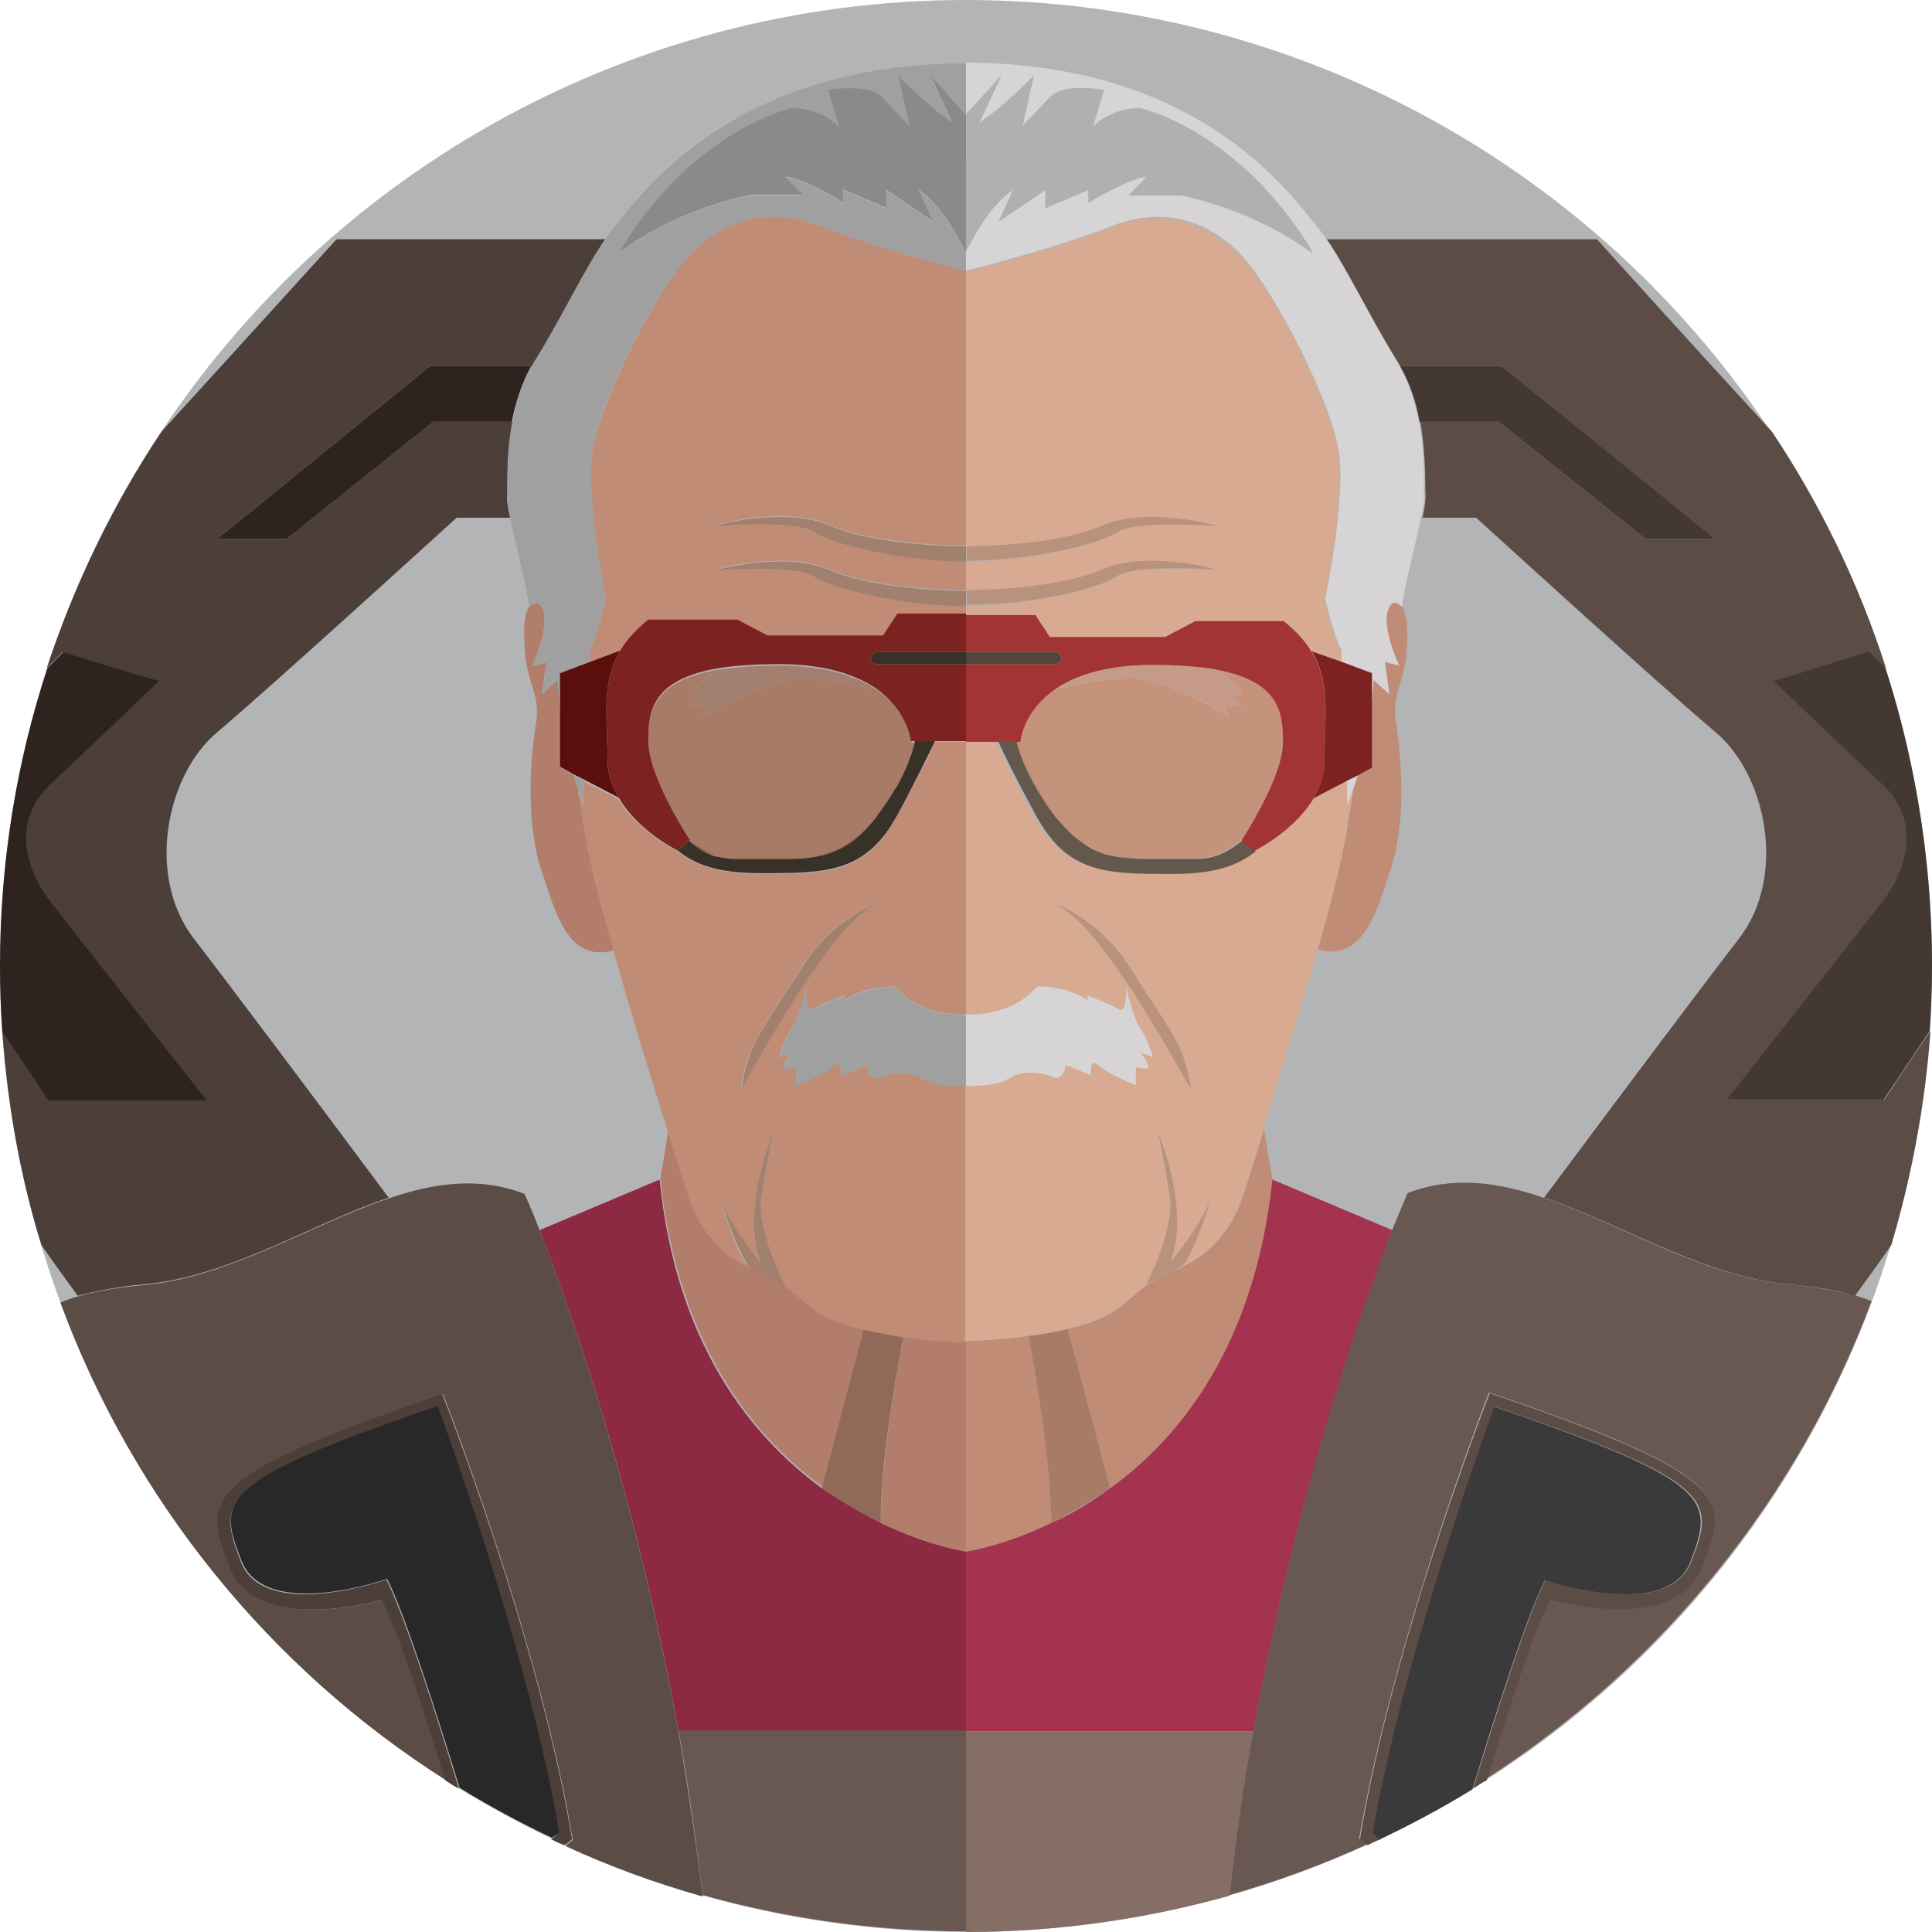 <svg id="Layer_1" xmlns="http://www.w3.org/2000/svg" width="256" height="256"><style>.st1{fill:none}.st2{fill:#4c3e39}.st3{fill:#2e231f}.st4{fill:#5b4c46}.st5{fill:#443833}.st6{fill:#c08c76}.st8{fill:#d8aa91}.st9{fill:#b8927d}.st10{fill:#d6d4d4}.st12{fill:#64584c}.st13{opacity:.8;fill:#c08c76}.st14{fill:#b27d6b}.st16{fill:#a1806e}.st17{fill:#a0a0a1}.st19{fill:#383128}.st20{opacity:.8;fill:#a27763}.st21{fill:#7c2322}.st27{fill:#695851}.st29{fill:#8d2943}</style><g id="XMLID_1_"><circle id="XMLID_179_" cx="128" cy="128" r="128" fill="#b2b4b5"/><g id="XMLID_6_"><path id="XMLID_7_" class="st1" d="M248 172.5c.9-2.5 1.7-4.9 2.5-7.5-1.6 2.3-3.2 4.5-4.8 6.7.9.3 1.6.5 2.3.8z"/><path id="XMLID_102_" class="st1" d="M5.5 165c.8 2.5 1.6 5 2.5 7.5.7-.3 1.5-.5 2.3-.8-1.6-2.1-3.2-4.4-4.8-6.7z"/><path id="XMLID_104_" class="st1" d="M185.9 80.5c.3.5.5 1.2.6 2.1.5 8.1-2.2 8.5-1.4 13.4s1.3 13.4-.8 19.5c-1.8 5.4-3.5 12.2-9.6 10.4-2.2 7.9-4.9 16.7-7.1 23.6.3 2.2.7 4.4 1.1 6.7l15.9 6.8c1.2-3.1 2-4.8 2-4.8 5.9-2.3 11.9-1.5 18 .6 10.2-13.7 22.3-29.8 25.8-34.3 6.4-8.3 3.7-21.7-3.1-27.4-6.8-5.7-31.7-28.4-31.7-28.4h-7.1c-.9 3.9-2.6 10.2-2.6 11.8z"/><path id="XMLID_105_" class="st1" d="M128 252.3v3.7-3.7z"/><path id="XMLID_106_" class="st1" d="M87.4 156.3c.4-2.3.8-4.6 1.1-6.7-2.1-6.9-4.8-15.7-7.1-23.6-6.1 1.7-7.8-5.1-9.6-10.4-2.1-6.2-1.6-14.6-.8-19.6s-1.9-5.3-1.4-13.4c.1-.9.3-1.6.6-2.1 0-1.5-1.7-7.9-2.5-11.9h-7.1S35.7 91.3 28.9 97c-6.8 5.7-9.5 19.2-3.1 27.4 3.5 4.5 15.6 20.6 25.8 34.3 6.1-2.1 12.1-2.9 18-.6 0 0 .7 1.7 2 4.8l15.8-6.6z"/><path id="XMLID_107_" class="st2" d="M18.9 170.2c11.5-1 22.2-8 32.6-11.5-10.2-13.7-22.3-29.8-25.8-34.3-6.4-8.3-3.7-21.7 3.1-27.4 6.8-5.7 31.7-28.4 31.7-28.4h7.1c-.3-1.4-.5-2.4-.4-2.9.1-1.2-.2-5.3.7-9.8H57.4L38 71.4h-9.2L57 48.5h13.5c.1-.1.1-.2.2-.4 3.7-5.9 6.6-12.2 9.5-16.4H44.6s-10.9 12-23.2 25.5C15 66.8 9.9 77.3 6.2 88.5l2.1-2.1s11.3 3.5 12.7 3.8c0 0-10.1 9.7-14.4 13.7-4.8 4.5-3.8 10.7 0 15.6s20.6 26.2 20.6 26.2H6.4s-2.7-4-6.1-9.1C1 146.5 2.7 156 5.5 165c1.6 2.3 3.2 4.5 4.8 6.7 2.3-.6 5.1-1.2 8.6-1.5z"/><path id="XMLID_110_" class="st3" d="M57 48.5L28.8 71.4H38l19.4-15.5h10.4c.5-2.5 1.3-5.1 2.6-7.4H57z"/><path id="XMLID_117_" class="st3" d="M27.3 145.7s-16.8-21.3-20.6-26.2c-3.8-4.9-4.8-11.1 0-15.6 4.3-4 14.4-13.7 14.4-13.7-1.4-.3-12.7-3.8-12.7-3.8l-2.1 2.1C2.2 100.9 0 114.2 0 128c0 2.9.1 5.8.3 8.7 3.4 5 6.1 9.1 6.1 9.1h20.9z"/><path id="XMLID_118_" class="st4" d="M175.8 31.7c2.9 4.2 5.8 10.5 9.5 16.4.1.1.1.2.2.4H199l28.1 22.9H218l-19.4-15.5h-10.4c.8 4.5.6 8.6.7 9.8 0 .5-.1 1.6-.4 2.9h7.1s24.9 22.7 31.7 28.4c6.8 5.7 9.5 19.2 3.1 27.4-3.5 4.5-15.6 20.6-25.8 34.3 10.4 3.5 21.2 10.5 32.6 11.5 3.4.3 6.3.8 8.6 1.5 1.6-2.2 3.2-4.4 4.8-6.7 2.7-9.1 4.5-18.6 5.2-28.4-3.4 5-6.1 9.1-6.1 9.1h-20.8s16.8-21.3 20.6-26.2c3.8-4.9 4.8-11.1 0-15.6-4.3-4-14.4-13.7-14.4-13.7 1.4-.3 12.7-3.8 12.7-3.8l2.1 2.1c-3.6-11.2-8.7-21.7-15.1-31.3-12.4-13.5-23.2-25.5-23.2-25.5h-35.8z"/><path id="XMLID_119_" class="st5" d="M198.6 55.9L218 71.4h9.2L199 48.5h-13.5c1.4 2.4 2.2 5 2.6 7.4h10.5z"/><path id="XMLID_120_" class="st5" d="M235 90.2s10.1 9.7 14.4 13.7c4.8 4.5 3.8 10.7 0 15.6s-20.6 26.2-20.6 26.2h20.8s2.7-4 6.1-9.1a128.588 128.588 0 0 0-5.9-48.2l-2.1-2.1s-11.3 3.6-12.7 3.9z"/><path id="XMLID_121_" class="st6" d="M156.4 168c-.2.1-.4.2-.7.3-1.5.7-3.8 2-3.8 2-.8.6-1.9 1.6-3.5 2.9-1.6 1.3-4.2 2.3-6.9 2.9l5.6 21.1c9.4-6.9 19.3-19.1 21.5-40.9-.4-2.3-.8-4.6-1.1-6.7-1 3.3-1.9 6.2-2.6 8.3-1.9 6.2-5.8 8.9-8.5 10.1z"/><path id="XMLID_122_" class="st6" d="M128 205.6s4.9-.7 11.3-3.8c.1-7.2-1.8-18.3-3-24.8-4.3.6-7.9.7-8.3.7v67.8-39.9z"/><path id="XMLID_123_" d="M136.3 177c1.2 6.5 3 17.6 3 24.8 2.4-1.2 5.1-2.7 7.8-4.6l-5.6-21.1c-1.7.4-3.5.7-5.2.9z" fill="#a87b67"/><path id="XMLID_124_" class="st6" d="M180 102.6c-.2.7-.4 1.3-.6 1.8-.4 2.2-.7 4.2-1 5.9-.6 3.6-2 9.3-3.8 15.5 6.1 1.7 7.8-5.1 9.6-10.4 2.1-6.1 1.6-14.5.8-19.5s1.9-5.3 1.4-13.4c-.1-.9-.3-1.6-.6-2.1-.5-.5-1.3-1.1-1.9.5-.8 2.5 1.5 7.3 1.5 7.3l-1.9-.5.6 4.3-2.1-1.9s-.1 1.9-.3 3.9v7.6l-1.7 1z"/><path id="XMLID_125_" class="st8" d="M145.9 69.7c6.1-2.7 15.5 0 15.5 0s-10.9-.9-13.3.8c-2.4 1.6-11.5 3.9-20.1 3.9v3.9c.7 0 12-.1 17.8-2.7 6.1-2.7 15.5 0 15.5 0s-10.9-.9-13.3.8c-2.4 1.6-11.5 3.9-20.1 3.9v1.2h9.1l1.9 2.9h15.3l4-2.1h11.7c1.7 1.4 2.9 2.7 3.7 4.1l4 1.5c.1-.8.1-1.6-.1-1.9-.8-1.4-2-6.4-2-6.4s2.7-13.5 1.8-19.6c-1-6.1-6.5-17.6-11.2-23.9-4.6-6.4-11.5-8.9-19-5.9-7.3 2.9-18.6 5.7-19.3 5.9v36.6c.9-.3 12.2-.3 18.1-3z"/><path id="XMLID_126_" class="st8" d="M159.1 113.7c.3 0 .5 0 .8-.1-.3.1-.6.1-.8.1z"/><path id="XMLID_127_" class="st8" d="M156.4 168l-.6.3.6-.3z"/><path id="XMLID_131_" class="st8" d="M179.3 104.5c-.4 1.2-.8 2.1-.8 2.1v-3.2l-4.6 2.4c-2.6 4.4-7.9 6.9-7.9 6.9-2.4 1.9-5.3 3-11 3-8.7 0-13.9 0-18.1-7.7-2.4-4.4-4-7.8-5-9.8H128v36.2c.4 0 6 .3 9.4-3.7 0 0 4.3-.1 6.7 1.9v-.7s3.2 1.2 4.1 1.8 1.1-1.4 1-3c0 0 1 4.2 1.9 5.6 1 1.4 1.7 3.8 1.7 3.8l-1.6-.6s1 1.6 1 1.9c0 .4-1.7 0-1.7 0v2.4s-3.6-1.4-4.9-2.6c-1.3-1.2-1 1.3-1 1.3l-3.4-1.4s-.1 2.2-1.7 1.6-3.7-.8-5-.2c-1.3.6-2 1.4-6.5 1.4v33.8c.4 0 4-.1 8.3-.7 1.7-.2 3.5-.5 5.2-1 2.8-.7 5.3-1.6 6.9-2.9 1.6-1.3 2.8-2.3 3.5-2.9 0 0 3.8-7.3 3.1-11.7-.7-4.4-1.5-8.3-1.5-8.3s4.3 10.1 1.6 17c0 0 3.5-4 5.4-8.4 0 0-2.7 8.6-4.1 9.1 2.7-1.2 6.6-3.9 8.5-10.2.7-2.1 1.6-5 2.6-8.3 2.1-6.9 4.8-15.7 7.1-23.6 1.8-6.3 3.2-11.9 3.8-15.5.2-1.6.6-3.6.9-5.8zm-29.8 26c-2.4-3.5-6.5-9.8-10.4-11 0 0 6.4 1.7 10.9 9.1 4.6 7.4 7 9.7 7.7 15.7.1 0-5.4-9.7-8.2-13.8z"/><path id="XMLID_132_" class="st9" d="M155.8 168.2c.2-.1.5-.2.6-.3 1.4-.5 4.1-9.1 4.1-9.1-1.9 4.4-5.4 8.4-5.4 8.4 2.7-6.9-1.6-17-1.6-17s.8 3.8 1.5 8.3c.7 4.4-3.1 11.7-3.1 11.7.1 0 2.4-1.3 3.9-2z"/><path id="XMLID_133_" class="st10" d="M132.6 10.1l-2.9 6.2c3.1-1.9 7.2-6.2 7.2-6.2l-1.5 6.7L139 13c1.7-1.9 7.2-1 7.2-1l-1.5 5c2.2-2.6 6.2-2.6 6.2-2.6s13.2 2.8 23 19.2c-8-6-17.5-7.7-17.5-7.7h-6.9l2.4-2.4c-2.2 0-7.7 3.4-7.7 3.4v-1.7l-5.7 2.4v-2.4l-6.2 4.2 1.9-4.2c-3.4 2.2-5.9 7.6-6.3 8.3v2.4c.7-.2 12-3 19.3-5.9 7.5-3 14.4-.5 19 5.9s10.2 17.9 11.2 23.9c1 6.1-1.8 19.6-1.8 19.6s1.2 5 2 6.4c.2.4.2 1.1.1 1.9l4 1.5V94c.2-2.1.3-3.9.3-3.9l2.1 1.9-.6-4.3 1.9.5s-2.3-4.8-1.5-7.3c.5-1.6 1.3-1 1.9-.5 0-1.5 1.7-7.9 2.5-11.9.3-1.4.5-2.4.4-2.9-.1-1.2.2-5.3-.7-9.8-.5-2.5-1.3-5.1-2.6-7.4-.1-.1-.1-.2-.2-.4-3.7-5.9-6.6-12.2-9.5-16.4-.4-.6-.8-1.1-1.2-1.6-3.4-4.1-15.5-21.7-46.6-21.7v6.9l4.7-5.1z"/><path id="XMLID_138_" class="st10" d="M179.3 104.5l.6-1.8-1.4.7v3.2c.1 0 .4-.9.8-2.1z"/><path id="XMLID_139_" class="st9" d="M148.1 70.5c2.4-1.6 13.3-.8 13.3-.8s-9.4-2.7-15.5 0c-5.9 2.6-17.1 2.7-17.8 2.7v1.9c8.5 0 17.6-2.2 20-3.8z"/><path id="XMLID_140_" class="st9" d="M148.1 76.3c2.4-1.6 13.3-.8 13.3-.8s-9.4-2.7-15.5 0c-5.9 2.6-17.1 2.7-17.8 2.7v1.9c8.5.1 17.6-2.1 20-3.8z"/><path id="XMLID_141_" class="st10" d="M134.5 142.5c1.3-.6 3.5-.4 5 .2s1.7-1.6 1.7-1.6l3.4 1.4s-.4-2.5 1-1.3c1.3 1.2 4.9 2.6 4.9 2.6v-2.4s1.7.4 1.7 0-1-1.9-1-1.9l1.6.6s-.7-2.4-1.7-3.8-1.9-5.6-1.9-5.6c.1 1.6-.1 3.6-1 3s-4.1-1.8-4.1-1.8v.7c-2.4-2-6.7-1.9-6.7-1.9-3.4 4.1-9 3.7-9.4 3.7v9.5c4.6 0 5.2-.8 6.5-1.4z"/><path id="XMLID_142_" class="st9" d="M150 128.6c-4.6-7.4-10.9-9.1-10.9-9.1 3.8 1.2 8 7.5 10.4 11 2.8 4.1 8.3 13.8 8.3 13.8-.8-6-3.2-8.3-7.8-15.7z"/><path id="XMLID_143_" d="M128 21.3v12.1c.3-.7 2.9-6.1 6.3-8.3l-1.9 4.2 6.2-4.2v2.4l5.7-2.4v1.7s5.5-3.4 7.7-3.4l-2.4 2.4h6.9s9.5 1.7 17.5 7.7c-9.8-16.4-23-19.2-23-19.2s-4 0-6.2 2.6l1.5-5s-5.5-1-7.2 1l-3.6 3.8L137 10s-4.1 4.3-7.2 6.2l2.9-6.2-4.6 5.2v6.1z" fill="#b0b0b0"/><path id="XMLID_144_" class="st12" d="M164.6 111.4c-1.5 1.2-3.1 2.1-4.7 2.3-.3 0-.5.1-.8.1h-7.8c-1 0-2-.1-2.8-.2-.6-.1-1.1-.2-1.6-.3s-1-.3-1.5-.5-.9-.4-1.3-.7c-.2-.1-.4-.3-.6-.4-.8-.6-1.6-1.2-2.3-2-.4-.4-.7-.8-1-1.3-2.2-2.9-4.4-6.6-5.2-10.1h-2.7c.9 2 2.6 5.4 5 9.8 4.2 7.7 9.3 7.7 18.1 7.7 5.6 0 8.6-1.1 11-3l-1.8-1.4z"/><path id="XMLID_146_" class="st8" d="M141.1 109.6c.7.8 1.5 1.5 2.3 2 .2.1.4.3.6.4.4.3.9.5 1.3.7.5.2 1 .4 1.5.5s1.1.3 1.6.3c.9.1 1.8.2 2.8.2h7.8c.3 0 .5 0 .8-.1 1.6-.2 3.2-1.1 4.7-2.3 0 0 5.5-8.3 5.5-13.1 0-3.9-.4-8.2-9.5-9.7 3.4 1.8 4 3.4 4 3.4l-1.6.4 1.6 1.2s-.7.1-1.7-.1 0 1.6 0 1.6c-2.6-2-10.3-5.3-13.1-5.3-2.1 0-7.4 1-9.8 1.4-4.4 3-4.8 7.1-4.8 7.1h-.4c.8 3.4 3 7.2 5.2 10.1.5.5.8.9 1.2 1.3z"/><path id="XMLID_145_" class="st13" d="M141.1 109.6c.7.8 1.5 1.5 2.3 2 .2.1.4.3.6.4.4.3.9.5 1.3.7.5.2 1 .4 1.5.5s1.1.3 1.6.3c.9.1 1.8.2 2.8.2h7.8c.3 0 .5 0 .8-.1 1.6-.2 3.2-1.1 4.7-2.3 0 0 5.5-8.3 5.5-13.1 0-3.9-.4-8.2-9.5-9.7 3.4 1.8 4 3.4 4 3.4l-1.6.4 1.6 1.2s-.7.1-1.7-.1 0 1.6 0 1.6c-2.6-2-10.3-5.3-13.1-5.3-2.1 0-7.4 1-9.8 1.4-4.4 3-4.8 7.1-4.8 7.1h-.4c.8 3.4 3 7.2 5.2 10.1.5.5.8.9 1.2 1.3z"/><path id="XMLID_148_" class="st10" d="M162.9 95.1s-1-1.8 0-1.6c1 .2 1.7.1 1.7.1l-1.6-1.2 1.6-.4s-.6-1.6-4-3.4c-2.1-.3-4.7-.5-7.8-.5-6.1 0-10.1 1.4-12.7 3.1 2.5-.5 7.7-1.4 9.8-1.4 2.7 0 10.4 3.2 13 5.3z"/><path id="XMLID_147_" class="st13" d="M162.9 95.1s-1-1.8 0-1.6c1 .2 1.7.1 1.7.1l-1.6-1.2 1.6-.4s-.6-1.6-4-3.4c-2.1-.3-4.7-.5-7.8-.5-6.1 0-10.1 1.4-12.7 3.1 2.5-.5 7.7-1.4 9.8-1.4 2.7 0 10.4 3.2 13 5.3z"/><path id="XMLID_150_" class="st12" d="M164.6 111.4c-1.5 1.2-3.1 2.1-4.7 2.3 1.6-.2 3.2-1.1 4.7-2.3z"/><path id="XMLID_149_" class="st13" d="M164.6 111.4c-1.5 1.2-3.1 2.1-4.7 2.3 1.6-.2 3.2-1.1 4.7-2.3z"/><path id="XMLID_152_" class="st12" d="M141.1 109.6c-.4-.4-.7-.8-1-1.3-2.2-2.9-4.4-6.6-5.2-10.1.8 3.4 3 7.2 5.2 10.1.3.5.6.9 1 1.3z"/><path id="XMLID_151_" class="st13" d="M141.1 109.6c-.4-.4-.7-.8-1-1.3-2.2-2.9-4.4-6.6-5.2-10.1.8 3.4 3 7.2 5.2 10.1.3.5.6.9 1 1.3z"/><path id="XMLID_154_" class="st12" d="M151.3 113.7c-1 0-2-.1-2.8-.2.8.2 1.7.2 2.8.2z"/><path id="XMLID_153_" class="st13" d="M151.3 113.7c-1 0-2-.1-2.8-.2.8.2 1.7.2 2.8.2z"/><path id="XMLID_156_" class="st12" d="M141.1 109.6c.7.8 1.5 1.5 2.3 2-.9-.5-1.6-1.2-2.3-2z"/><path id="XMLID_155_" class="st13" d="M141.1 109.6c.7.8 1.5 1.5 2.3 2-.9-.5-1.6-1.2-2.3-2z"/><path id="XMLID_158_" class="st12" d="M145.3 112.7c-.5-.2-.9-.4-1.3-.7.4.3.8.5 1.3.7z"/><path id="XMLID_157_" class="st13" d="M145.3 112.7c-.5-.2-.9-.4-1.3-.7.4.3.8.5 1.3.7z"/><path id="XMLID_160_" class="st12" d="M146.8 113.2c-.5-.1-1-.3-1.5-.5.5.2 1 .4 1.5.5z"/><path id="XMLID_159_" class="st13" d="M146.8 113.2c-.5-.1-1-.3-1.5-.5.5.2 1 .4 1.5.5z"/><path id="XMLID_164_" class="st14" d="M107.6 173.1c-1.6-1.3-2.8-2.3-3.5-2.9 0 0-2.3-1.3-3.8-2l-.6-.3c-2.7-1.2-6.6-3.9-8.5-10.2-.7-2.1-1.6-5-2.6-8.3-.3 2.2-.7 4.4-1.1 6.7 2.3 21.8 12.1 34.1 21.5 40.9l5.6-21.1c-2.9-.5-5.4-1.4-7-2.8z"/><path id="XMLID_165_" class="st14" d="M119.7 177c-1.2 6.5-3 17.6-3 24.8 6.4 3.1 11.3 3.8 11.3 3.8v46.7-74.6s-3.8-.1-8.3-.7z"/><path id="XMLID_166_" d="M108.9 197.2c2.7 2 5.3 3.5 7.8 4.6-.1-7.2 1.8-18.3 3-24.8-1.7-.2-3.5-.5-5.2-1l-5.6 21.2z" fill="#906958"/><path id="XMLID_167_" class="st14" d="M71 96c-.8 4.9-1.3 13.4.8 19.5 1.8 5.4 3.5 12.2 9.6 10.4-1.8-6.3-3.2-11.9-3.8-15.5-.3-1.7-.6-3.7-1-5.9l-.6-1.8-1.8-1V94c-.2-2.1-.3-3.9-.3-3.9L71.8 92l.6-4.3-1.9.5s2.3-4.8 1.5-7.3c-.5-1.6-1.3-1-1.9-.5-.3.5-.5 1.2-.6 2.1-.4 8.3 2.3 8.6 1.5 13.5z"/><path id="XMLID_168_" class="st6" d="M82.2 86.3c.8-1.4 2-2.7 3.7-4.1h11.7l4 2.1h15.3l1.9-2.9h9.2v-1.2c-8.6 0-17.7-2.2-20.1-3.9-2.4-1.6-13.3-.8-13.3-.8s9.4-2.7 15.5 0 17.9 2.7 17.9 2.7v-3.9c-8.6 0-17.7-2.2-20.1-3.9-2.4-1.6-13.3-.8-13.3-.8s9.4-2.7 15.5 0 17.9 2.7 17.9 2.7V35.8s-11.8-2.9-19.3-5.9c-7.5-3-14.4-.5-19 5.9s-10.2 17.9-11.2 24 1.8 19.6 1.8 19.6-1.2 5-2 6.4c-.2.4-.2 1.1-.1 1.9l4-1.4z"/><path id="XMLID_169_" class="st6" d="M96.9 113.7c-.3 0-.5 0-.8-.1.3.1.6.1.8.1z"/><path id="XMLID_172_" class="st6" d="M128 143.9c-4.6 0-5.2-.8-6.5-1.4-1.3-.6-3.5-.4-5 .2s-1.7-1.6-1.7-1.6l-3.4 1.4s.4-2.5-1-1.3c-1.3 1.2-4.9 2.6-4.9 2.6v-2.4s-1.7.4-1.7 0 1-1.9 1-1.9l-1.6.6s.7-2.4 1.7-3.8 1.9-5.6 1.9-5.6c-.1 1.6.1 3.6 1 3s4.1-1.8 4.1-1.8v.7c2.4-2 6.7-1.9 6.7-1.9 3.5 4.2 9.4 3.7 9.4 3.7V98.3h-4.1c-.9 2-2.6 5.4-5 9.8-4.2 7.7-9.3 7.7-18.1 7.7-5.6 0-8.6-1.1-11-3 0 0-5.2-2.5-7.9-6.9l-4.6-2.4v3.2s-.3-.9-.8-2.1c.4 2.2.7 4.2 1 5.9.6 3.6 2 9.3 3.8 15.5 2.2 7.9 4.9 16.7 7.1 23.6 1 3.3 1.9 6.2 2.6 8.3 1.9 6.3 5.8 9 8.5 10.2-1.4-.5-4.1-9.1-4.1-9.1 1.9 4.4 5.4 8.4 5.4 8.4-2.7-6.9 1.6-17 1.6-17s-.8 3.8-1.5 8.3c-.7 4.4 3.1 11.7 3.1 11.7.8.6 1.9 1.6 3.5 2.9 1.6 1.3 4.2 2.3 6.9 2.9 1.7.4 3.5.7 5.2 1 4.5.6 8.3.7 8.3.7v-34zm-29.8.4c.7-6 3.2-8.3 7.7-15.7 4.6-7.4 10.9-9.1 10.9-9.1-3.8 1.2-8 7.5-10.4 11-2.7 4.1-8.2 13.8-8.2 13.8z"/><path id="XMLID_173_" class="st6" d="M100.2 168.2c-.2-.1-.5-.2-.6-.3.2.2.4.3.6.3z"/><path id="XMLID_175_" class="st16" d="M99.6 168l.6.3c1.5.7 3.8 2 3.8 2s-3.8-7.3-3.1-11.7c.7-4.4 1.5-8.3 1.5-8.3s-4.3 10.1-1.6 17c0 0-3.5-4-5.4-8.4.1 0 2.8 8.6 4.2 9.1z"/><path id="XMLID_176_" class="st17" d="M70.5 48.5c-1.4 2.4-2.2 5-2.6 7.4-.8 4.5-.6 8.6-.7 9.8 0 .5.1 1.6.4 2.9.8 4 2.5 10.3 2.5 11.9.5-.5 1.3-1.1 1.9.5.8 2.5-1.5 7.3-1.5 7.3l1.9-.5-.6 4.2 2.1-1.9s.1 1.9.3 3.9v-4.8l4-1.5c-.1-.8-.1-1.6.1-1.9.8-1.4 2-6.4 2-6.4s-2.7-13.5-1.8-19.6S85 42.2 89.7 35.9s11.5-8.9 19-5.9 19.3 5.9 19.3 5.9v-2.3s-2.7-6-6.3-8.4l1.9 4.2-6.2-4.2v2.4l-5.7-2.4v1.7s-5.5-3.4-7.7-3.4l2.4 2.4h-6.9S90 27.6 82 33.6c9.8-16.4 23-19.2 23-19.2s4 0 6.2 2.6l-1.5-5s5.5-1 7.2 1l3.6 3.8-1.5-6.7s4.1 4.3 7.2 6.2l-2.9-6.2 4.7 5.3v-7C96.9 8.4 84.8 26 81.4 30.1c-.4.5-.8 1-1.2 1.6-2.9 4.2-5.8 10.5-9.5 16.4-.1.1-.1.3-.2.4z"/><path id="XMLID_177_" class="st17" d="M77.4 103.4l-1.4-.7c.2.7.4 1.3.6 1.8.4 1.2.8 2.1.8 2.1v-3.2z"/><path id="XMLID_178_" class="st16" d="M128 72.4s-11.8 0-17.9-2.7c-6.1-2.7-15.5 0-15.5 0s10.9-.9 13.3.8c2.4 1.6 11.5 3.9 20.1 3.9v-2z"/><path id="XMLID_180_" class="st16" d="M128 78.3s-11.8 0-17.9-2.7c-6.1-2.7-15.5 0-15.5 0s10.9-.9 13.3.8c2.4 1.6 11.5 3.9 20.1 3.9v-2z"/><path id="XMLID_181_" class="st17" d="M118.6 130.8s-4.3-.1-6.7 1.9v-.7s-3.2 1.2-4.1 1.8-1.1-1.4-1-3c0 0-1 4.2-1.9 5.6s-1.7 3.8-1.7 3.8l1.6-.6s-1 1.6-1 1.9c0 .4 1.7 0 1.7 0v2.4s3.6-1.4 4.9-2.6c1.3-1.2 1 1.3 1 1.3l3.4-1.4s.1 2.2 1.7 1.6 3.7-.8 5-.2c1.3.6 2 1.4 6.5 1.4v-9.5s-5.9.4-9.4-3.7z"/><path id="XMLID_182_" class="st16" d="M106.5 130.5c2.4-3.5 6.5-9.8 10.4-11 0 0-6.4 1.7-10.9 9.1-4.6 7.4-7 9.7-7.7 15.7-.1 0 5.4-9.7 8.2-13.8z"/><path id="XMLID_183_" d="M128 21.3v-6l-4.7-5.3 2.9 6.2c-3.1-1.9-7.2-6.2-7.2-6.2l1.5 6.7-3.6-3.8c-1.7-1.9-7.2-1-7.2-1l1.5 5c-2.2-2.6-6.2-2.6-6.2-2.6s-13.2 2.8-23 19.2c8-6 17.5-7.7 17.5-7.7h6.9l-2.4-2.4c2.2 0 7.7 3.4 7.7 3.4v-1.7l5.7 2.4v-2.4l6.2 4.2-1.9-4.2c3.6 2.4 6.3 8.4 6.3 8.4V21.3z" fill="#898a8b"/><path id="XMLID_184_" class="st19" d="M120.8 99.7c-.3.8-.6 1.7-1 2.5-.3.5-.5 1.1-.8 1.6-.1.3-.3.5-.5.8-.6 1.1-1.3 2.1-2 3-.2.2-.3.5-.5.7-2.8 3.6-5.7 5.4-11.3 5.4h-7.8c-.3 0-.5 0-.8-.1-.5-.1-1.1-.2-1.6-.4-1.1-.4-2.1-1.1-3.1-1.9l-1.6 1.4c2.4 1.9 5.3 3 11 3 8.7 0 13.9 0 18.1-7.7 2.4-4.4 4-7.8 5-9.8h-2.7c-.1.6-.3 1.1-.4 1.5z"/><path id="XMLID_186_" class="st6" d="M96.1 113.7c.3 0 .5.1.8.1h7.8c5.5 0 8.5-1.8 11.3-5.4.2-.2.3-.5.5-.7.7-.9 1.4-2 2-3 .2-.3.3-.5.5-.8.3-.5.6-1.1.8-1.6.4-.8.7-1.7 1-2.5.2-.5.3-1 .4-1.4h-.4s-.3-4.1-4.8-7.1c-2.5-.5-7.7-1.4-9.8-1.4-2.8 0-10.4 3.2-13.1 5.3 0 0 1-1.8 0-1.6s-1.7.1-1.7.1l1.6-1.2-1.6-.4s.6-1.6 4-3.4c-9.1 1.5-9.5 5.8-9.5 9.7 0 4.8 5.5 13 5.5 13.1 1 .8 2 1.5 3.1 1.9.6.1 1.1.2 1.6.3z"/><path id="XMLID_185_" class="st20" d="M96.1 113.7c.3 0 .5.1.8.1h7.8c5.5 0 8.5-1.8 11.3-5.4.2-.2.3-.5.5-.7.7-.9 1.4-2 2-3 .2-.3.3-.5.5-.8.3-.5.6-1.1.8-1.6.4-.8.7-1.7 1-2.5.2-.5.3-1 .4-1.4h-.4s-.3-4.1-4.8-7.1c-2.5-.5-7.7-1.4-9.8-1.4-2.8 0-10.4 3.2-13.1 5.3 0 0 1-1.8 0-1.6s-1.7.1-1.7.1l1.6-1.2-1.6-.4s.6-1.6 4-3.4c-9.1 1.5-9.5 5.8-9.5 9.7 0 4.8 5.5 13 5.5 13.1 1 .8 2 1.5 3.1 1.9.6.1 1.1.2 1.6.3z"/><path id="XMLID_188_" class="st17" d="M91.4 92.1l1.6.4-1.6 1.2s.7.1 1.7-.1 0 1.6 0 1.6c2.6-2 10.3-5.3 13.1-5.3 2.1 0 7.4 1 9.8 1.4-2.6-1.7-6.6-3.1-12.7-3.1-3.2 0-5.7.2-7.8.5-3.5 1.8-4.1 3.4-4.1 3.4z"/><path id="XMLID_187_" class="st20" d="M91.4 92.1l1.6.4-1.6 1.2s.7.1 1.7-.1 0 1.6 0 1.6c2.6-2 10.3-5.3 13.1-5.3 2.1 0 7.4 1 9.8 1.4-2.6-1.7-6.6-3.1-12.7-3.1-3.2 0-5.7.2-7.8.5-3.5 1.8-4.1 3.4-4.1 3.4z"/><path id="XMLID_190_" class="st19" d="M121.2 98.3c-.1.5-.2 1-.4 1.4.1-.4.3-.9.4-1.4z"/><path id="XMLID_189_" class="st20" d="M121.2 98.3c-.1.5-.2 1-.4 1.4.1-.4.3-.9.4-1.4z"/><path id="XMLID_192_" class="st19" d="M104.7 113.7c5.5 0 8.5-1.8 11.3-5.4.2-.2.3-.5.5-.7-.2.2-.3.5-.5.7-2.8 3.7-5.8 5.4-11.3 5.4z"/><path id="XMLID_191_" class="st20" d="M104.7 113.7c5.5 0 8.5-1.8 11.3-5.4.2-.2.3-.5.5-.7-.2.2-.3.5-.5.7-2.8 3.7-5.8 5.4-11.3 5.4z"/><path id="XMLID_194_" class="st19" d="M119.8 102.2c-.3.5-.5 1.1-.8 1.6.2-.5.5-1 .8-1.6z"/><path id="XMLID_193_" class="st20" d="M119.8 102.2c-.3.5-.5 1.1-.8 1.6.2-.5.5-1 .8-1.6z"/><path id="XMLID_196_" class="st19" d="M118.5 104.7c-.6 1.1-1.3 2.1-2 3 .7-1 1.4-2 2-3z"/><path id="XMLID_195_" class="st20" d="M118.5 104.7c-.6 1.1-1.3 2.1-2 3 .7-1 1.4-2 2-3z"/><path id="XMLID_198_" class="st19" d="M91.4 111.4c1 .8 2 1.5 3.1 1.9-1-.5-2.1-1.1-3.1-1.9z"/><path id="XMLID_197_" class="st20" d="M91.4 111.4c1 .8 2 1.5 3.1 1.9-1-.5-2.1-1.1-3.1-1.9z"/><path id="XMLID_199_" class="st21" d="M173.8 86.3c2.6 4.3 1.7 8.9 1.7 14.5 0 1.9-.6 3.5-1.5 5l4.6-2.4 1.4-.7 1.8-1V89.2l-4-1.5-4-1.4z"/><path id="XMLID_200_" d="M128 86.4h12s1.5 1 0 1.6h-12v10.3h7.2s.3-4.1 4.8-7.1c2.6-1.7 6.6-3.1 12.7-3.1 3.2 0 5.7.2 7.8.5 9.1 1.5 9.5 5.8 9.5 9.7 0 4.8-5.5 13-5.5 13.1l1.6 1.4s5.2-2.5 7.9-6.9c.9-1.5 1.5-3.1 1.5-5 0-5.6.9-10.2-1.7-14.5-.8-1.4-2-2.7-3.7-4.1h-11.7l-4 2.1h-15.3l-1.9-2.9H128v4.9z" fill="#a33434"/><path id="XMLID_201_" d="M138.9 88h1.1c1.5-.6 0-1.6 0-1.6h-12V88h10.9z" fill="#50463c"/><path id="XMLID_202_" d="M76 102.6l1.4.7 4.6 2.4c-.9-1.5-1.5-3.1-1.5-5 0-5.6-.9-10.2 1.7-14.5l-4 1.5-4 1.5v12.4l1.8 1z" fill="#5a0f0d"/><path id="XMLID_204_" class="st21" d="M89.8 112.7l1.6-1.4s-5.5-8.3-5.5-13.1c0-3.9.4-8.2 9.5-9.7 2.1-.3 4.7-.5 7.8-.5 6.1 0 10.1 1.4 12.7 3.1 4.4 3 4.8 7.1 4.8 7.1h7.3V88h-12c-1.5-.6 0-1.6 0-1.6h12V88v-6.7h-9.1l-1.9 2.9h-15.3l-4-2.1H85.9c-1.7 1.4-2.9 2.7-3.7 4.1-2.6 4.3-1.7 8.9-1.7 14.5 0 1.9.6 3.5 1.5 5 2.6 4.5 7.8 7 7.8 7z"/><path id="XMLID_205_" class="st19" d="M128 86.4h-12s-1.5 1 0 1.6h12.1l-.1-1.6z"/><path id="XMLID_206_" d="M168.6 156.3c-2.3 21.8-12.1 34.1-21.5 40.9-2.7 2-5.3 3.5-7.8 4.6-6.4 3.1-11.3 3.8-11.3 3.8v23.8h38.1c5.7-31.6 14.5-56.3 18.4-66.4l-15.9-6.7z" fill="#a3334f"/><path id="XMLID_207_" d="M128 229.4V256c12.1 0 23.8-1.7 34.9-4.8.9-7.5 2-14.8 3.2-21.8H128z" fill="#846e66"/><path id="XMLID_208_" class="st27" d="M237.1 170.2c-11.5-1-22.2-8-32.6-11.5-6.1-2.1-12.1-2.9-18-.6 0 0-.7 1.7-2 4.8-3.9 10-12.7 34.7-18.4 66.4-1.3 7-2.3 14.3-3.2 21.8 6.3-1.8 12.3-4 18.2-6.7-.6-.4-1-.8-1-.8 4.5-26.5 17.2-59.1 17.2-59.1 32.7 11.2 31.6 14 28.1 23.1-3.5 9-20.1 4.2-20.1 4.2-2.3 4.6-5.8 15.4-8.4 23.9 23.2-14.9 41.3-37.1 51.1-63.3-.7-.3-1.5-.5-2.3-.8-2.3-.5-5.1-1.1-8.6-1.4z"/><path id="XMLID_209_" class="st4" d="M225.5 207.7c3.5-9 4.6-11.9-28.1-23.1 0 0-12.8 32.6-17.2 59.1 0 0 .3.3 1 .8.6-.3 1.2-.6 1.8-.8-.7-.5-1-.8-1-.8 4-23.8 16.1-56.5 16.1-56.5 29.3 10 29.2 12.4 26 20.5-3.1 8.1-19.3 2.4-19.3 2.4-2.4 4.7-6.8 18.6-9.6 27.7.6-.4 1.2-.8 1.8-1.1 2.6-8.5 6-19.3 8.4-23.9-.1-.1 16.6 4.8 20.1-4.3z"/><path id="XMLID_210_" d="M224 206.9c3.1-8.1 3.2-10.5-26-20.5 0 0-12.1 32.7-16.1 56.5 0 0 .3.4 1 .8 4.2-2 8.3-4.2 12.2-6.6 2.8-9.2 7.2-23 9.6-27.7 0-.1 16.2 5.6 19.3-2.5z" fill="#3b3a3a"/><path id="XMLID_211_" class="st29" d="M128 229.4v10.9V220z"/><path id="XMLID_212_" class="st29" d="M128 205.6s-4.9-.7-11.3-3.8c-2.4-1.2-5.1-2.7-7.8-4.6-9.4-6.9-19.3-19.1-21.5-40.9L71.5 163c3.9 10 12.7 34.7 18.4 66.4H128v-23.8z"/><path id="XMLID_213_" class="st27" d="M128 240.3v-11H89.9c1.3 7 2.3 14.3 3.2 21.8 11.1 3.1 22.8 4.8 34.9 4.8v-15.6z"/><path id="XMLID_214_" class="st4" d="M71.5 163c-1.2-3.1-2-4.8-2-4.8-5.9-2.3-11.9-1.5-18 .6-10.4 3.5-21.2 10.5-32.6 11.5-3.4.3-6.3.8-8.6 1.5-.8.2-1.6.5-2.3.8 9.7 26.3 27.8 48.5 51.1 63.3-2.6-8.5-6-19.3-8.4-23.9 0 0-16.6 4.8-20.1-4.2s-4.6-11.9 28.1-23.1c0 0 12.8 32.6 17.2 59.1 0 0-.3.3-1 .8 5.8 2.7 11.9 4.9 18.2 6.7-.9-7.5-2-14.8-3.2-21.8-5.7-31.7-14.5-56.5-18.4-66.5z"/><path id="XMLID_215_" class="st2" d="M58.6 184.7c-32.7 11.2-31.6 14-28.1 23.1 3.5 9 20.1 4.2 20.1 4.2 2.3 4.6 5.8 15.4 8.4 23.9.6.4 1.2.8 1.8 1.1-2.8-9.2-7.2-23-9.6-27.7 0 0-16.2 5.7-19.3-2.4s-3.2-10.5 26-20.5c0 0 12.1 32.7 16.1 56.5 0 0-.3.4-1 .8.6.3 1.2.6 1.8.8.6-.4 1-.8 1-.8-4.4-26.5-17.2-59-17.2-59z"/><path id="XMLID_216_" d="M74.1 242.8C70.1 219 58 186.3 58 186.3c-29.3 10-29.2 12.4-26 20.5s19.3 2.4 19.3 2.4c2.4 4.7 6.8 18.6 9.6 27.7 3.9 2.4 8 4.6 12.2 6.6.7-.3 1-.7 1-.7z" fill="#292828"/></g></g></svg>